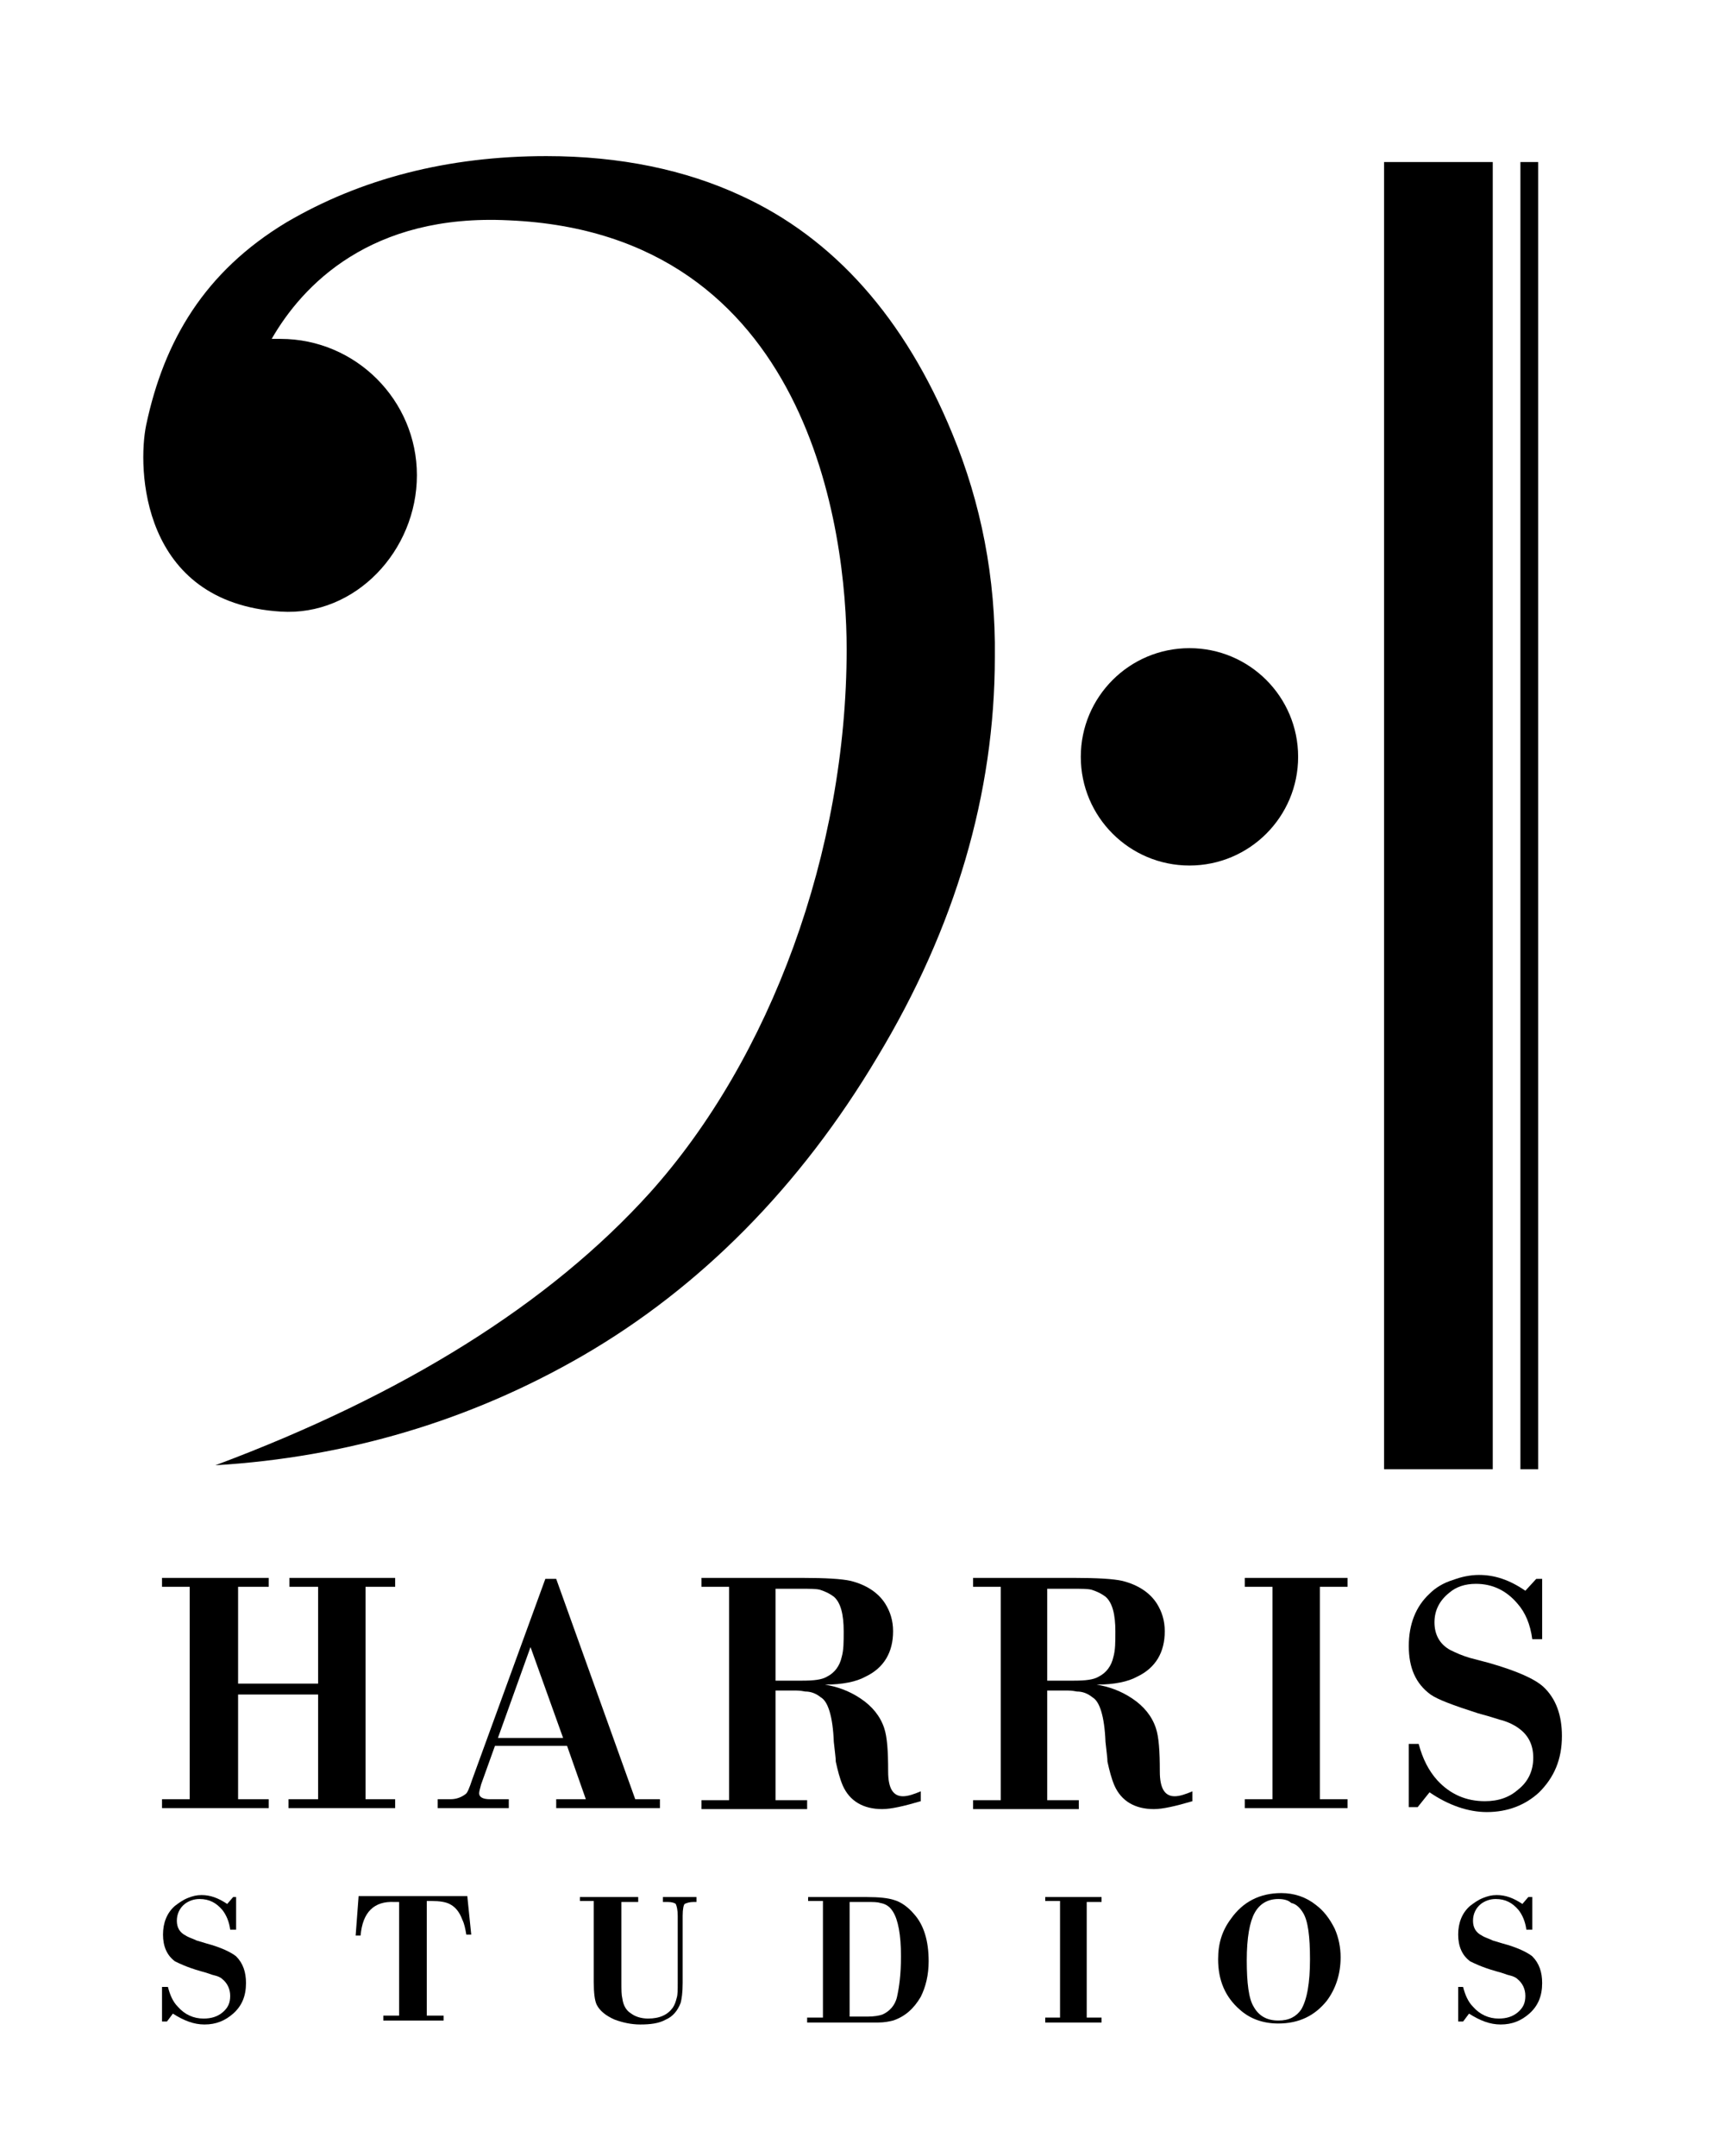 <?xml version="1.0" encoding="utf-8"?>
<!-- Generator: Adobe Illustrator 19.1.0, SVG Export Plug-In . SVG Version: 6.00 Build 0)  -->
<svg version="1.1" id="Layer_1" xmlns="http://www.w3.org/2000/svg" xmlns:xlink="http://www.w3.org/1999/xlink" x="0px" y="0px"
	 viewBox="0 0 173.9 218.2" style="enable-background:new 0 0 173.9 218.2;" xml:space="preserve">
<rect x="140.1" y="16.4" width="11" height="132.3"/>
<g>
	<rect x="153.9" y="16.4" width="1.8" height="132.3"/>
</g>
<circle cx="120.4" cy="76.6" r="11"/>
<g>
	<path d="M19.2,182.1v-21.5h-2.8v-0.9h10.8v0.9h-3.1v9.8h8.1v-9.8h-2.9v-0.9H40v0.9H37v21.5h3v0.9H29.2v-0.9h3v-10.6h-8.1v10.6h3.1
		v0.9H16.4v-0.9H19.2z"/>
	<path d="M57.4,176.7h-7.3l-1.4,3.9c-0.1,0.4-0.2,0.7-0.2,0.9c0,0.4,0.4,0.6,1.1,0.6h1.9v0.9h-7.2v-0.9h1.3c0.6,0,1.1-0.2,1.5-0.5
		c0.2-0.1,0.4-0.6,0.7-1.5l7.4-20.3h1.1l8,22.3h2.5v0.9H56.3v-0.9h3L57.4,176.7z M57,175.9l-3.3-9.2l-3.3,9.2H57z"/>
	<path d="M73.8,182.1v-21.5H71v-0.9h10.2c2.4,0,4,0.1,4.9,0.3c1.6,0.4,2.8,1.2,3.5,2.3c0.5,0.8,0.8,1.7,0.8,2.8
		c0,2.1-0.9,3.7-2.8,4.6c-0.9,0.5-2.3,0.8-4.1,0.8c1.2,0.2,2.4,0.6,3.6,1.4c1.2,0.8,2,1.8,2.4,3c0.3,0.9,0.4,2.3,0.4,4.4
		c0,1.7,0.5,2.5,1.5,2.5c0.5,0,1.1-0.2,1.8-0.5v1c-1.7,0.5-3,0.8-3.9,0.8c-1.9,0-3.3-0.8-4-2.4c-0.3-0.7-0.5-1.5-0.7-2.4
		c0-0.4-0.1-1-0.2-2c-0.1-2.6-0.6-4.1-1.3-4.5c-0.5-0.4-1-0.6-1.6-0.6c-0.5-0.1-0.8-0.1-1.1-0.1h-1.9v11.1h3.2v0.9H71v-0.9H73.8z
		 M78.6,170.1h2.6c1.2,0,2-0.1,2.5-0.4c0.8-0.4,1.3-1.1,1.5-2c0.2-0.7,0.2-1.5,0.2-2.6c0-1.7-0.3-2.9-1-3.5
		c-0.4-0.3-0.8-0.5-1.4-0.7c-0.4-0.1-1-0.1-1.9-0.1h-2.6V170.1z"/>
	<path d="M101.3,182.1v-21.5h-2.8v-0.9h10.2c2.4,0,4,0.1,4.9,0.3c1.6,0.4,2.8,1.2,3.5,2.3c0.5,0.8,0.8,1.7,0.8,2.8
		c0,2.1-0.9,3.7-2.8,4.6c-0.9,0.5-2.3,0.8-4.1,0.8c1.2,0.2,2.4,0.6,3.6,1.4c1.2,0.8,2,1.8,2.4,3c0.3,0.9,0.4,2.3,0.4,4.4
		c0,1.7,0.5,2.5,1.5,2.5c0.5,0,1.1-0.2,1.8-0.5v1c-1.7,0.5-3,0.8-3.9,0.8c-1.9,0-3.3-0.8-4-2.4c-0.3-0.7-0.5-1.5-0.7-2.4
		c0-0.4-0.1-1-0.2-2c-0.1-2.6-0.6-4.1-1.3-4.5c-0.5-0.4-1-0.6-1.6-0.6c-0.5-0.1-0.8-0.1-1.1-0.1h-1.9v11.1h3.2v0.9H98.5v-0.9H101.3z
		 M106.1,170.1h2.6c1.2,0,2-0.1,2.5-0.4c0.8-0.4,1.3-1.1,1.5-2c0.2-0.7,0.2-1.5,0.2-2.6c0-1.7-0.3-2.9-1-3.5
		c-0.4-0.3-0.8-0.5-1.4-0.7c-0.4-0.1-1-0.1-1.9-0.1h-2.6V170.1z"/>
	<path d="M128.8,182.1v-21.5H126v-0.9h10.4v0.9h-2.8v21.5h2.8v0.9H126v-0.9H128.8z"/>
	<path d="M156.1,159.6v6.3h-1c-0.2-1.5-0.7-2.7-1.5-3.6c-1.1-1.3-2.5-2-4.2-2c-1.1,0-2,0.3-2.7,0.9c-1,0.8-1.5,1.8-1.5,3
		c0,1.2,0.5,2.2,1.6,2.8c0.6,0.3,1.3,0.6,2,0.8l1.9,0.5c2.8,0.8,4.6,1.6,5.5,2.4c1.3,1.2,1.9,2.9,1.9,5c0,2.4-0.8,4.2-2.3,5.7
		c-1.4,1.3-3.2,2-5.3,2c-1.9,0-3.9-0.7-5.8-2l-1.2,1.5h-0.9v-6.4h1c0.4,1.5,1,2.7,1.9,3.7c1.3,1.4,2.9,2.1,4.8,2.1
		c1.4,0,2.5-0.4,3.4-1.2c1-0.8,1.5-1.9,1.5-3.2c0-1.3-0.5-2.3-1.5-3c-0.4-0.3-1-0.6-1.7-0.8c-0.1,0-0.9-0.3-2.4-0.7
		c-2.5-0.8-4.1-1.4-4.8-1.9c-1.5-1.1-2.2-2.7-2.2-4.9c0-2.2,0.7-4,2.1-5.3c0.6-0.6,1.4-1.1,2.4-1.4c0.8-0.3,1.7-0.5,2.6-0.5
		c1.6,0,3.1,0.5,4.7,1.6l1.1-1.2H156.1z"/>
</g>
<g>
	<path d="M23.9,191.9v3.4h-0.6c-0.1-0.8-0.4-1.5-0.8-2c-0.6-0.7-1.3-1.1-2.3-1.1c-0.6,0-1.1,0.2-1.5,0.5c-0.5,0.4-0.8,1-0.8,1.7
		c0,0.7,0.3,1.2,0.9,1.5c0.3,0.2,0.7,0.3,1.1,0.5l1,0.3c1.5,0.4,2.5,0.9,3,1.3c0.7,0.7,1,1.6,1,2.7c0,1.3-0.4,2.3-1.3,3.1
		c-0.8,0.7-1.7,1.1-2.9,1.1c-1.1,0-2.1-0.4-3.2-1.1l-0.6,0.8h-0.5v-3.5H17c0.2,0.8,0.5,1.5,1,2c0.7,0.8,1.6,1.2,2.6,1.2
		c0.8,0,1.4-0.2,1.9-0.6c0.6-0.5,0.8-1,0.8-1.7c0-0.7-0.3-1.3-0.8-1.7c-0.2-0.2-0.5-0.3-0.9-0.4c-0.1,0-0.5-0.2-1.3-0.4
		c-1.4-0.4-2.2-0.8-2.6-1c-0.8-0.6-1.2-1.5-1.2-2.7c0-1.2,0.4-2.2,1.2-2.9c0.4-0.3,0.8-0.6,1.3-0.8c0.5-0.2,0.9-0.3,1.4-0.3
		c0.9,0,1.7,0.3,2.6,0.9l0.6-0.7H23.9z"/>
	<path d="M40.4,204.1v-11.6h-0.5c-2-0.1-3.2,1-3.4,3.4H36l0.3-4h11l0.4,3.9h-0.5c-0.1-0.6-0.2-1.1-0.4-1.5c-0.3-0.8-0.7-1.3-1.3-1.6
		c-0.4-0.2-1-0.3-1.8-0.3h-0.5v11.6h1.7v0.5h-6.1v-0.5H40.4z"/>
	<path d="M60.2,192.4h-1.5V192h5.9v0.5h-1.7v8.1c0,0.8,0,1.3,0.1,1.7c0.1,0.7,0.4,1.2,0.9,1.5c0.4,0.3,1,0.5,1.7,0.5
		c1.2,0,2-0.4,2.5-1.1c0.2-0.3,0.3-0.6,0.4-1c0.1-0.3,0.1-0.8,0.1-1.5v-6.8c0-0.6-0.1-1-0.2-1.2c-0.1-0.1-0.4-0.2-0.8-0.2h-0.5V192
		h3.4v0.5h-0.3c-0.4,0-0.7,0.1-0.9,0.2c-0.1,0.1-0.2,0.5-0.2,1.2v6.8c0,1-0.1,1.6-0.2,2c-0.3,0.8-0.8,1.4-1.5,1.7
		c-0.7,0.4-1.6,0.5-2.6,0.5c-0.9,0-1.8-0.2-2.6-0.5c-0.9-0.4-1.5-0.9-1.8-1.5c-0.2-0.4-0.3-1.2-0.3-2.3V192.4z"/>
	<path d="M83.3,204.1v-11.7h-1.5V192h5.9c1.3,0,2.2,0.1,2.8,0.3c0.7,0.2,1.4,0.7,2,1.4c1,1.1,1.5,2.7,1.5,4.8c0,1.4-0.3,2.6-0.8,3.6
		c-0.7,1.2-1.6,2-2.8,2.4c-0.4,0.1-0.9,0.2-1.5,0.2c-0.3,0-0.7,0-1.3,0h-5.9v-0.5H83.3z M86,204.1h1.8c0.7,0,1.2-0.1,1.5-0.2
		c0.7-0.3,1.3-0.9,1.5-1.8c0.2-0.9,0.4-2.2,0.4-4.1c0-2.2-0.3-3.7-0.8-4.5c-0.3-0.5-0.7-0.8-1.3-0.9c-0.3-0.1-0.7-0.1-1.3-0.1H86
		V204.1z"/>
	<path d="M107.3,204.1v-11.7h-1.5V192h5.7v0.5h-1.5v11.7h1.5v0.5h-5.7v-0.5H107.3z"/>
	<path d="M129.7,191.6c1.3,0,2.5,0.4,3.5,1.2c0.8,0.6,1.4,1.4,1.9,2.4c0.4,0.9,0.6,1.9,0.6,2.9c0,1.7-0.5,3.2-1.4,4.4
		c-1.2,1.5-2.8,2.3-4.9,2.3c-1.6,0-2.9-0.5-3.9-1.4c-1.5-1.3-2.2-3-2.2-5.1c0-1.6,0.4-2.9,1.3-4.1
		C125.8,192.5,127.5,191.6,129.7,191.6z M129.4,192.2c-1.1,0-1.9,0.5-2.4,1.4c-0.5,0.9-0.8,2.5-0.8,4.8c0,2.3,0.2,3.9,0.7,4.7
		c0.5,0.9,1.3,1.4,2.5,1.4c1.1,0,1.8-0.4,2.3-1.1c0.6-1,0.9-2.7,0.9-5.1c0-2.3-0.2-3.9-0.7-4.7c-0.3-0.5-0.7-0.9-1.2-1
		C130.4,192.3,129.9,192.2,129.4,192.2z"/>
	<path d="M155.1,191.9v3.4h-0.6c-0.1-0.8-0.4-1.5-0.8-2c-0.6-0.7-1.3-1.1-2.3-1.1c-0.6,0-1.1,0.2-1.5,0.5c-0.5,0.4-0.8,1-0.8,1.7
		c0,0.7,0.3,1.2,0.9,1.5c0.3,0.2,0.7,0.3,1.1,0.5l1,0.3c1.5,0.4,2.5,0.9,3,1.3c0.7,0.7,1,1.6,1,2.7c0,1.3-0.4,2.3-1.3,3.1
		c-0.8,0.7-1.7,1.1-2.9,1.1c-1.1,0-2.1-0.4-3.2-1.1l-0.6,0.8h-0.5v-3.5h0.5c0.2,0.8,0.5,1.5,1,2c0.7,0.8,1.6,1.2,2.6,1.2
		c0.8,0,1.4-0.2,1.9-0.6c0.6-0.5,0.8-1,0.8-1.7c0-0.7-0.3-1.3-0.8-1.7c-0.2-0.2-0.5-0.3-0.9-0.4c-0.1,0-0.5-0.2-1.3-0.4
		c-1.4-0.4-2.2-0.8-2.6-1c-0.8-0.6-1.2-1.5-1.2-2.7c0-1.2,0.4-2.2,1.2-2.9c0.4-0.3,0.8-0.6,1.3-0.8c0.5-0.2,0.9-0.3,1.4-0.3
		c0.9,0,1.7,0.3,2.6,0.9l0.6-0.7H155.1z"/>
</g>
<path d="M96.4,43.9c-4.8-11.7-12-19.8-21.4-24.1c-5.6-2.6-12.2-4-19.7-4c-10,0-18.8,2.3-26.3,6.7C20.7,27.5,16.6,34.5,14.8,43
	c-0.9,4.3-0.6,18,13.6,18.9c7.6,0.5,13.8-6.2,13.8-13.8c0-7.6-6.2-13.8-13.8-13.8c-0.3,0-0.6,0-0.9,0c3.1-5.4,10-12.7,24-12
	c30.5,1.3,34.2,31.6,34.2,43.4c0,20.5-7.7,41.4-19.9,55c-10.2,11.3-25,20.5-44,27.6c13.3-0.8,25.8-4.5,37.2-11.1
	c11.9-6.9,22-17.1,29.8-30.2c7.9-13.1,11.9-26.7,11.9-40.5C100.8,58.5,99.3,50.9,96.4,43.9z"/>
</svg>
